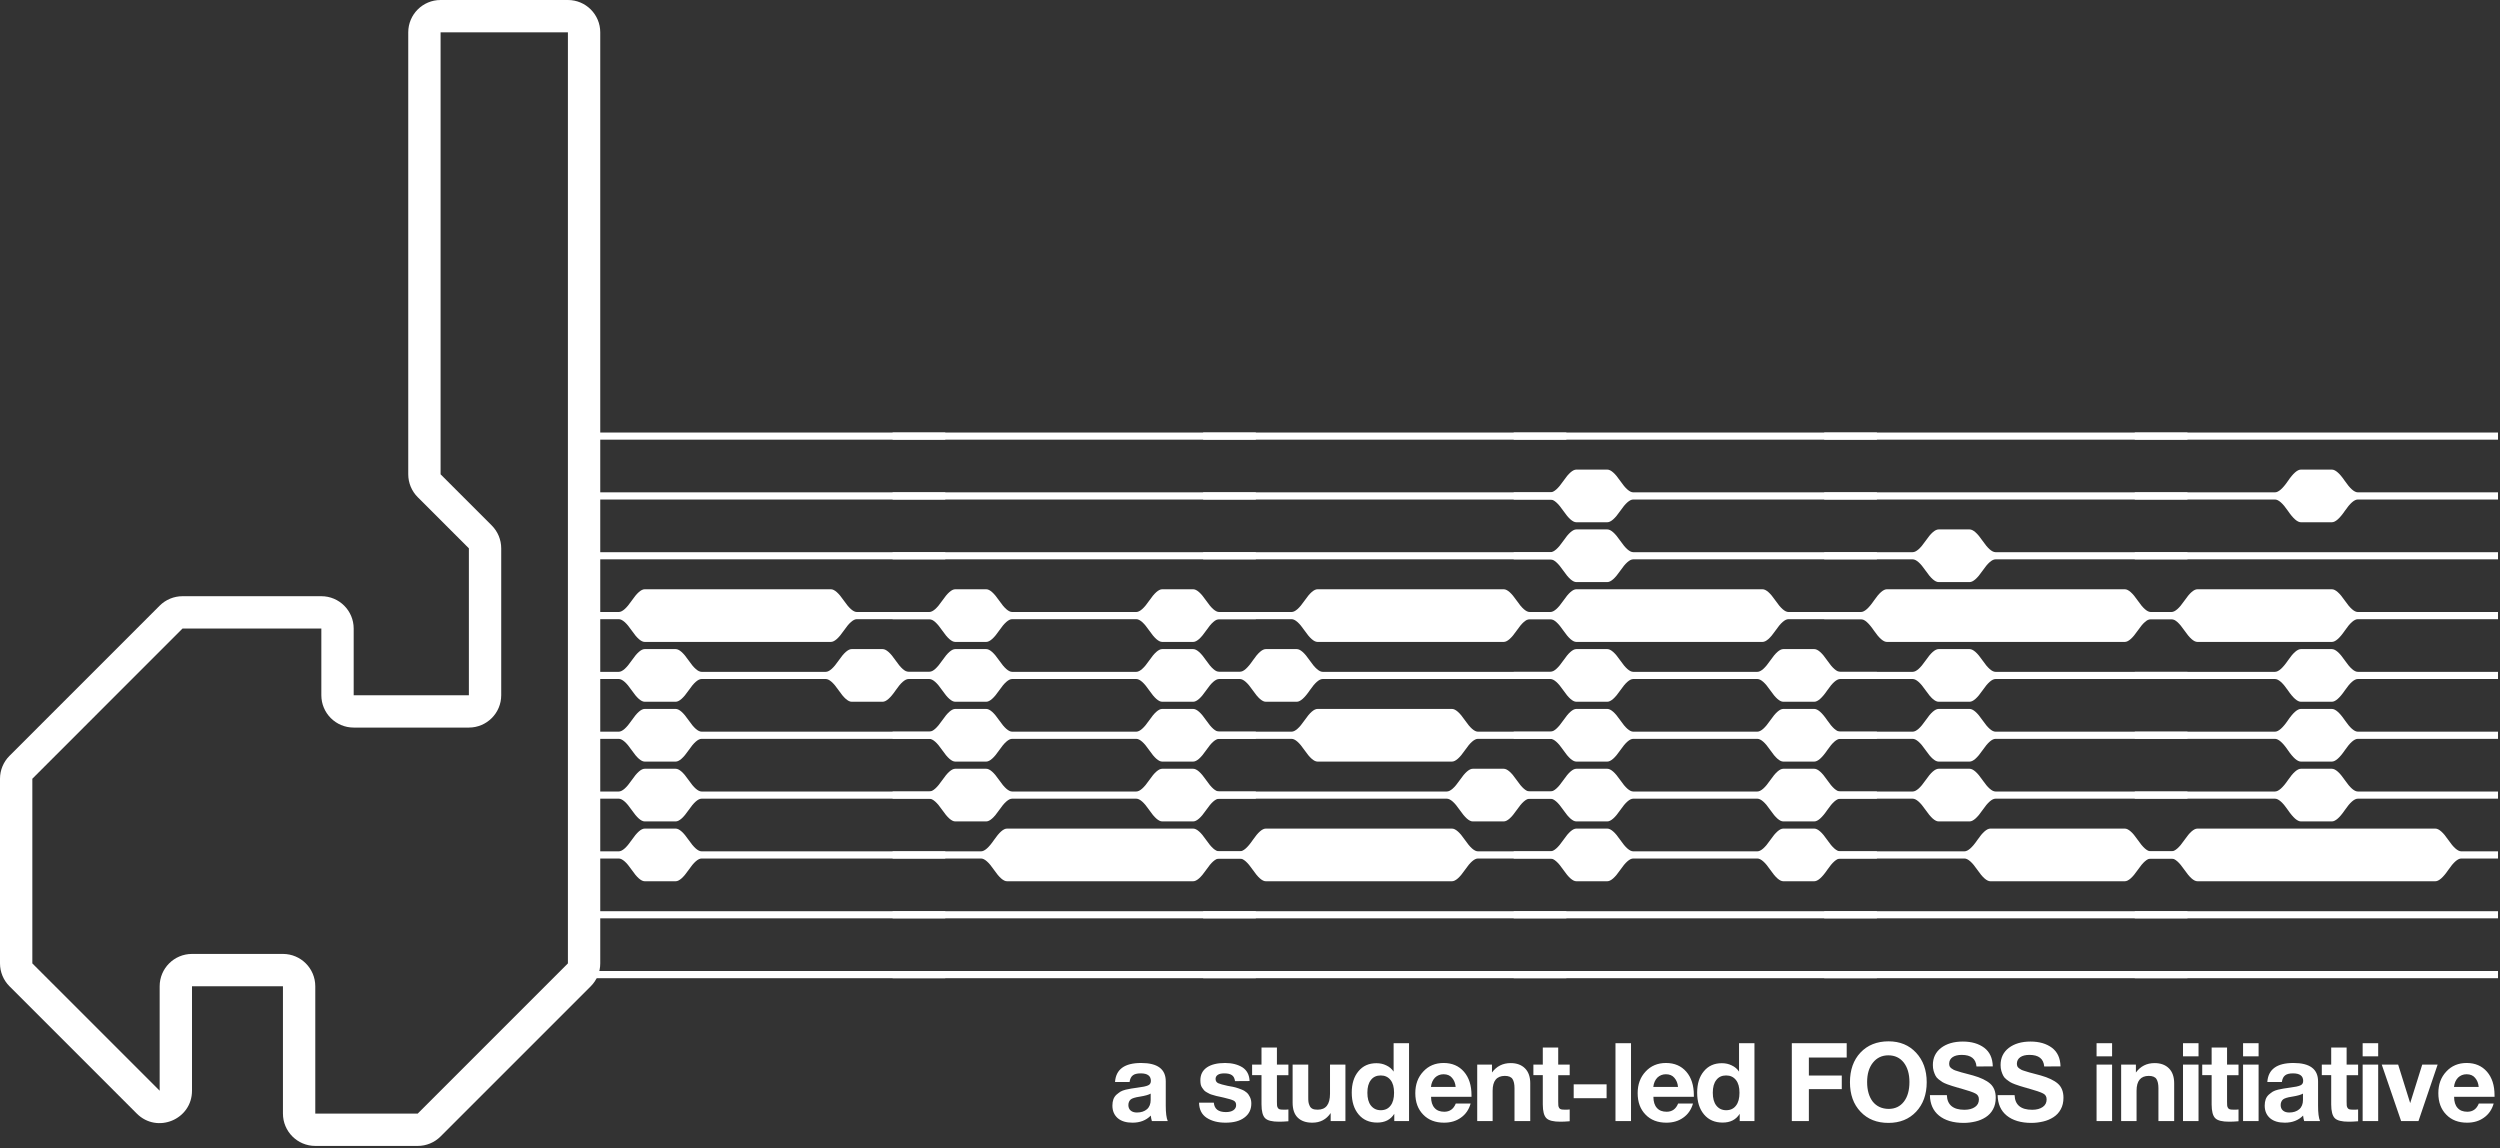 <svg width="1117" height="513" viewBox="0 0 1117 513" fill="none" xmlns="http://www.w3.org/2000/svg">
<rect x="0" y="0" width="1117" height="513" fill="#333333" stroke="none"/>
<path d="M422.35 196.45H260.064V193.242H422.35V196.45ZM422.35 223.183H260.064V219.975H422.35V223.183ZM422.35 249.917H260.064V246.709H422.35V249.917ZM422.35 276.65H382.818C381.277 276.65 379.351 278.343 377.039 281.73C374.727 285.116 372.801 286.809 371.26 286.809H288.036C286.495 286.809 284.568 285.116 282.257 281.73C279.945 278.343 278.018 276.65 276.477 276.65H260.064V273.442H276.477C278.018 273.442 279.945 271.749 282.257 268.363C284.568 264.977 286.495 263.283 288.036 263.283H371.26C372.801 263.283 374.727 264.977 377.039 268.363C379.351 271.749 381.277 273.442 382.818 273.442H422.35V276.65ZM422.35 303.384H405.936C404.395 303.384 402.468 305.077 400.157 308.463C397.845 311.849 395.918 313.542 394.377 313.542H380.507C378.965 313.542 377.039 311.849 374.727 308.463C372.415 305.077 370.489 303.384 368.948 303.384H313.465C311.924 303.384 309.998 305.077 307.686 308.463C305.374 311.849 303.448 313.542 301.907 313.542H288.036C286.495 313.542 284.568 311.849 282.257 308.463C279.945 305.077 278.018 303.384 276.477 303.384H260.064V300.176H276.477C278.018 300.176 279.945 298.482 282.257 295.096C284.568 291.71 286.495 290.017 288.036 290.017H301.907C303.448 290.017 305.374 291.71 307.686 295.096C309.998 298.482 311.924 300.176 313.465 300.176H368.948C370.489 300.176 372.415 298.482 374.727 295.096C377.039 291.71 378.965 290.017 380.507 290.017H394.377C395.918 290.017 397.845 291.71 400.157 295.096C402.468 298.482 404.395 300.176 405.936 300.176H422.35V303.384ZM422.35 330.117H313.465C311.924 330.117 309.998 331.81 307.686 335.197C305.374 338.583 303.448 340.276 301.907 340.276H288.036C286.495 340.276 284.568 338.583 282.257 335.197C279.945 331.81 278.018 330.117 276.477 330.117H260.064V326.909H276.477C278.018 326.909 279.945 325.216 282.257 321.83C284.568 318.443 286.495 316.75 288.036 316.75H301.907C303.448 316.75 305.374 318.443 307.686 321.83C309.998 325.216 311.924 326.909 313.465 326.909H422.35V330.117ZM422.35 356.851H313.465C311.924 356.851 309.998 358.544 307.686 361.93C305.374 365.316 303.448 367.009 301.907 367.009H288.036C286.495 367.009 284.568 365.316 282.257 361.93C279.945 358.544 278.018 356.851 276.477 356.851H260.064V353.643H276.477C278.018 353.643 279.945 351.95 282.257 348.563C284.568 345.177 286.495 343.484 288.036 343.484H301.907C303.448 343.484 305.374 345.177 307.686 348.563C309.998 351.95 311.924 353.643 313.465 353.643H422.35V356.851ZM422.35 383.584H313.465C311.924 383.584 309.998 385.277 307.686 388.664C305.374 392.05 303.448 393.743 301.907 393.743H288.036C286.495 393.743 284.568 392.05 282.257 388.664C279.945 385.277 278.018 383.584 276.477 383.584H260.064V380.376H276.477C278.018 380.376 279.945 378.683 282.257 375.297C284.568 371.911 286.495 370.217 288.036 370.217H301.907C303.448 370.217 305.374 371.911 307.686 375.297C309.998 378.683 311.924 380.376 313.465 380.376H422.35V383.584ZM422.35 410.318H260.064V407.11H422.35V410.318ZM422.35 437.051H260.064V433.843H422.35V437.051Z" fill="white"/>
<path d="M561.101 196.45H398.815V193.242H561.101V196.45ZM561.101 223.183H398.815V219.975H561.101V223.183ZM561.101 249.917H398.815V246.709H561.101V249.917ZM561.101 276.65H544.687C543.146 276.65 541.22 278.343 538.908 281.73C536.596 285.116 534.67 286.809 533.129 286.809H519.258C517.717 286.809 515.79 285.116 513.479 281.73C511.167 278.343 509.24 276.65 507.699 276.65H452.217C450.675 276.65 448.749 278.343 446.437 281.73C444.125 285.116 442.199 286.809 440.658 286.809H426.787C425.246 286.809 423.319 285.116 421.008 281.73C418.696 278.343 416.77 276.65 415.228 276.65H398.815V273.442H415.228C416.77 273.442 418.696 271.749 421.008 268.363C423.319 264.977 425.246 263.283 426.787 263.283H440.658C442.199 263.283 444.125 264.977 446.437 268.363C448.749 271.749 450.675 273.442 452.217 273.442H507.699C509.24 273.442 511.167 271.749 513.479 268.363C515.79 264.977 517.717 263.283 519.258 263.283H533.129C534.67 263.283 536.596 264.977 538.908 268.363C541.22 271.749 543.146 273.442 544.687 273.442H561.101V276.65ZM561.101 303.384H544.687C543.146 303.384 541.22 305.077 538.908 308.463C536.596 311.849 534.67 313.542 533.129 313.542H519.258C517.717 313.542 515.79 311.849 513.479 308.463C511.167 305.077 509.24 303.384 507.699 303.384H452.217C450.675 303.384 448.749 305.077 446.437 308.463C444.125 311.849 442.199 313.542 440.658 313.542H426.787C425.246 313.542 423.319 311.849 421.008 308.463C418.696 305.077 416.77 303.384 415.228 303.384H398.815V300.176H415.228C416.77 300.176 418.696 298.482 421.008 295.096C423.319 291.71 425.246 290.017 426.787 290.017H440.658C442.199 290.017 444.125 291.71 446.437 295.096C448.749 298.482 450.675 300.176 452.217 300.176H507.699C509.24 300.176 511.167 298.482 513.479 295.096C515.79 291.71 517.717 290.017 519.258 290.017H533.129C534.67 290.017 536.596 291.71 538.908 295.096C541.22 298.482 543.146 300.176 544.687 300.176H561.101V303.384ZM561.101 330.117H544.687C543.146 330.117 541.22 331.81 538.908 335.197C536.596 338.583 534.67 340.276 533.129 340.276H519.258C517.717 340.276 515.79 338.583 513.479 335.197C511.167 331.81 509.24 330.117 507.699 330.117H452.217C450.675 330.117 448.749 331.81 446.437 335.197C444.125 338.583 442.199 340.276 440.658 340.276H426.787C425.246 340.276 423.319 338.583 421.008 335.197C418.696 331.81 416.77 330.117 415.228 330.117H398.815V326.909H415.228C416.77 326.909 418.696 325.216 421.008 321.83C423.319 318.443 425.246 316.75 426.787 316.75H440.658C442.199 316.75 444.125 318.443 446.437 321.83C448.749 325.216 450.675 326.909 452.217 326.909H507.699C509.24 326.909 511.167 325.216 513.479 321.83C515.79 318.443 517.717 316.75 519.258 316.75H533.129C534.67 316.75 536.596 318.443 538.908 321.83C541.22 325.216 543.146 326.909 544.687 326.909H561.101V330.117ZM561.101 356.851H544.687C543.146 356.851 541.22 358.544 538.908 361.93C536.596 365.316 534.67 367.009 533.129 367.009H519.258C517.717 367.009 515.79 365.316 513.479 361.93C511.167 358.544 509.24 356.851 507.699 356.851H452.217C450.675 356.851 448.749 358.544 446.437 361.93C444.125 365.316 442.199 367.009 440.658 367.009H426.787C425.246 367.009 423.319 365.316 421.008 361.93C418.696 358.544 416.77 356.851 415.228 356.851H398.815V353.643H415.228C416.77 353.643 418.696 351.95 421.008 348.563C423.319 345.177 425.246 343.484 426.787 343.484H440.658C442.199 343.484 444.125 345.177 446.437 348.563C448.749 351.95 450.675 353.643 452.217 353.643H507.699C509.24 353.643 511.167 351.95 513.479 348.563C515.79 345.177 517.717 343.484 519.258 343.484H533.129C534.67 343.484 536.596 345.177 538.908 348.563C541.22 351.95 543.146 353.643 544.687 353.643H561.101V356.851ZM561.101 383.584H544.687C543.146 383.584 541.22 385.277 538.908 388.664C536.596 392.05 534.67 393.743 533.129 393.743H449.905C448.364 393.743 446.437 392.05 444.125 388.664C441.814 385.277 439.887 383.584 438.346 383.584H398.815V380.376H438.346C439.887 380.376 441.814 378.683 444.125 375.297C446.437 371.911 448.364 370.217 449.905 370.217H533.129C534.67 370.217 536.596 371.911 538.908 375.297C541.22 378.683 543.146 380.376 544.687 380.376H561.101V383.584ZM561.101 410.318H398.815V407.11H561.101V410.318ZM561.101 437.051H398.815V433.843H561.101V437.051Z" fill="white"/>
<path d="M699.852 196.45H537.566V193.242H699.852V196.45ZM699.852 223.183H537.566V219.975H699.852V223.183ZM699.852 249.917H537.566V246.709H699.852V249.917ZM699.852 276.65H683.439C681.897 276.65 679.971 278.343 677.659 281.73C675.347 285.116 673.421 286.809 671.88 286.809H588.656C587.115 286.809 585.188 285.116 582.877 281.73C580.565 278.343 578.638 276.65 577.097 276.65H537.566V273.442H577.097C578.638 273.442 580.565 271.749 582.877 268.363C585.188 264.977 587.115 263.283 588.656 263.283H671.88C673.421 263.283 675.347 264.977 677.659 268.363C679.971 271.749 681.897 273.442 683.439 273.442H699.852V276.65ZM699.852 303.384H590.968C589.427 303.384 587.5 305.077 585.188 308.463C582.877 311.849 580.95 313.542 579.409 313.542H565.538C563.997 313.542 562.071 311.849 559.759 308.463C557.447 305.077 555.521 303.384 553.98 303.384H537.566V300.176H553.98C555.521 300.176 557.447 298.482 559.759 295.096C562.071 291.71 563.997 290.017 565.538 290.017H579.409C580.95 290.017 582.877 291.71 585.188 295.096C587.5 298.482 589.427 300.176 590.968 300.176H699.852V303.384ZM699.852 330.117H660.321C658.78 330.117 656.853 331.81 654.542 335.197C652.23 338.583 650.303 340.276 648.762 340.276H588.656C587.115 340.276 585.188 338.583 582.877 335.197C580.565 331.81 578.638 330.117 577.097 330.117H537.566V326.909H577.097C578.638 326.909 580.565 325.216 582.877 321.83C585.188 318.443 587.115 316.75 588.656 316.75H648.762C650.303 316.75 652.23 318.443 654.542 321.83C656.853 325.216 658.78 326.909 660.321 326.909H699.852V330.117ZM699.852 356.851H683.439C681.897 356.851 679.971 358.544 677.659 361.93C675.347 365.316 673.421 367.009 671.88 367.009H658.009C656.468 367.009 654.541 365.316 652.23 361.93C649.918 358.544 647.991 356.851 646.45 356.851H537.566V353.643H646.45C647.991 353.643 649.918 351.95 652.23 348.563C654.541 345.177 656.468 343.484 658.009 343.484H671.88C673.421 343.484 675.347 345.177 677.659 348.563C679.971 351.95 681.897 353.643 683.439 353.643H699.852V356.851ZM699.852 383.584H660.321C658.78 383.584 656.853 385.277 654.542 388.664C652.23 392.05 650.303 393.743 648.762 393.743H565.538C563.997 393.743 562.071 392.05 559.759 388.664C557.447 385.277 555.521 383.584 553.98 383.584H537.566V380.376H553.98C555.521 380.376 557.447 378.683 559.759 375.297C562.071 371.911 563.997 370.217 565.538 370.217H648.762C650.303 370.217 652.23 371.911 654.542 375.297C656.853 378.683 658.78 380.376 660.321 380.376H699.852V383.584ZM699.852 410.318H537.566V407.11H699.852V410.318ZM699.852 437.051H537.566V433.843H699.852V437.051Z" fill="white"/>
<path d="M838.603 196.45H676.317V193.242H838.603V196.45ZM838.603 223.183H729.719C728.178 223.183 726.251 224.876 723.94 228.263C721.628 231.649 719.701 233.342 718.16 233.342H704.29C702.749 233.342 700.822 231.649 698.51 228.263C696.198 224.876 694.272 223.183 692.731 223.183H676.317V219.975H692.731C694.272 219.975 696.198 218.282 698.51 214.896C700.822 211.51 702.749 209.816 704.29 209.816H718.16C719.701 209.816 721.628 211.51 723.94 214.896C726.251 218.282 728.178 219.975 729.719 219.975H838.603V223.183ZM838.603 249.917H729.719C728.178 249.917 726.251 251.61 723.94 254.996C721.628 258.382 719.701 260.075 718.16 260.075H704.29C702.749 260.075 700.822 258.382 698.51 254.996C696.198 251.61 694.272 249.917 692.731 249.917H676.317V246.709H692.731C694.272 246.709 696.198 245.015 698.51 241.629C700.822 238.243 702.749 236.55 704.29 236.55H718.16C719.701 236.55 721.628 238.243 723.94 241.629C726.251 245.015 728.178 246.709 729.719 246.709H838.603V249.917ZM838.603 276.65H799.072C797.531 276.65 795.605 278.343 793.293 281.73C790.981 285.116 789.054 286.809 787.513 286.809H704.29C702.749 286.809 700.822 285.116 698.51 281.73C696.198 278.343 694.272 276.65 692.731 276.65H676.317V273.442H692.731C694.272 273.442 696.198 271.749 698.51 268.363C700.822 264.977 702.749 263.283 704.29 263.283H787.513C789.054 263.283 790.981 264.977 793.293 268.363C795.605 271.749 797.531 273.442 799.072 273.442H838.603V276.65ZM838.603 303.384H822.19C820.649 303.384 818.722 305.077 816.41 308.463C814.099 311.849 812.172 313.542 810.631 313.542H796.76C795.219 313.542 793.293 311.849 790.981 308.463C788.669 305.077 786.743 303.384 785.202 303.384H729.719C728.178 303.384 726.251 305.077 723.94 308.463C721.628 311.849 719.701 313.542 718.16 313.542H704.29C702.749 313.542 700.822 311.849 698.51 308.463C696.198 305.077 694.272 303.384 692.731 303.384H676.317V300.176H692.731C694.272 300.176 696.198 298.482 698.51 295.096C700.822 291.71 702.749 290.017 704.29 290.017H718.16C719.701 290.017 721.628 291.71 723.94 295.096C726.251 298.482 728.178 300.176 729.719 300.176H785.202C786.743 300.176 788.669 298.482 790.981 295.096C793.293 291.71 795.219 290.017 796.76 290.017H810.631C812.172 290.017 814.099 291.71 816.41 295.096C818.722 298.482 820.649 300.176 822.19 300.176H838.603V303.384ZM838.603 330.117H822.19C820.649 330.117 818.722 331.81 816.41 335.197C814.099 338.583 812.172 340.276 810.631 340.276H796.76C795.219 340.276 793.293 338.583 790.981 335.197C788.669 331.81 786.743 330.117 785.202 330.117H729.719C728.178 330.117 726.251 331.81 723.94 335.197C721.628 338.583 719.701 340.276 718.16 340.276H704.29C702.749 340.276 700.822 338.583 698.51 335.197C696.198 331.81 694.272 330.117 692.731 330.117H676.317V326.909H692.731C694.272 326.909 696.198 325.216 698.51 321.83C700.822 318.443 702.749 316.75 704.29 316.75H718.16C719.701 316.75 721.628 318.443 723.94 321.83C726.251 325.216 728.178 326.909 729.719 326.909H785.202C786.743 326.909 788.669 325.216 790.981 321.83C793.293 318.443 795.219 316.75 796.76 316.75H810.631C812.172 316.75 814.099 318.443 816.41 321.83C818.722 325.216 820.649 326.909 822.19 326.909H838.603V330.117ZM838.603 356.851H822.19C820.649 356.851 818.722 358.544 816.41 361.93C814.099 365.316 812.172 367.009 810.631 367.009H796.76C795.219 367.009 793.293 365.316 790.981 361.93C788.669 358.544 786.743 356.851 785.202 356.851H729.719C728.178 356.851 726.251 358.544 723.94 361.93C721.628 365.316 719.701 367.009 718.16 367.009H704.29C702.749 367.009 700.822 365.316 698.51 361.93C696.198 358.544 694.272 356.851 692.731 356.851H676.317V353.643H692.731C694.272 353.643 696.198 351.95 698.51 348.563C700.822 345.177 702.749 343.484 704.29 343.484H718.16C719.701 343.484 721.628 345.177 723.94 348.563C726.251 351.95 728.178 353.643 729.719 353.643H785.202C786.743 353.643 788.669 351.95 790.981 348.563C793.293 345.177 795.219 343.484 796.76 343.484H810.631C812.172 343.484 814.099 345.177 816.41 348.563C818.722 351.95 820.649 353.643 822.19 353.643H838.603V356.851ZM838.603 383.584H822.19C820.649 383.584 818.722 385.277 816.41 388.664C814.099 392.05 812.172 393.743 810.631 393.743H796.76C795.219 393.743 793.293 392.05 790.981 388.664C788.669 385.277 786.743 383.584 785.202 383.584H729.719C728.178 383.584 726.251 385.277 723.94 388.664C721.628 392.05 719.701 393.743 718.16 393.743H704.29C702.749 393.743 700.822 392.05 698.51 388.664C696.198 385.277 694.272 383.584 692.731 383.584H676.317V380.376H692.731C694.272 380.376 696.198 378.683 698.51 375.297C700.822 371.911 702.749 370.217 704.29 370.217H718.16C719.701 370.217 721.628 371.911 723.94 375.297C726.251 378.683 728.178 380.376 729.719 380.376H785.202C786.743 380.376 788.669 378.683 790.981 375.297C793.293 371.911 795.219 370.217 796.76 370.217H810.631C812.172 370.217 814.099 371.911 816.41 375.297C818.722 378.683 820.649 380.376 822.19 380.376H838.603V383.584ZM838.603 410.318H676.317V407.11H838.603V410.318ZM838.603 437.051H676.317V433.843H838.603V437.051Z" fill="white"/>
<path d="M977.355 196.45H815.068V193.242H977.355V196.45ZM977.355 223.183H815.068V219.975H977.355V223.183ZM977.355 249.917H891.588C890.047 249.917 888.12 251.61 885.809 254.996C883.497 258.382 881.57 260.075 880.029 260.075H866.159C864.617 260.075 862.691 258.382 860.379 254.996C858.067 251.61 856.141 249.917 854.6 249.917H815.068V246.709H854.6C856.141 246.709 858.067 245.015 860.379 241.629C862.691 238.243 864.617 236.55 866.159 236.55H880.029C881.57 236.55 883.497 238.243 885.809 241.629C888.12 245.015 890.047 246.709 891.588 246.709H977.355V249.917ZM977.355 276.65H960.941C959.4 276.65 957.473 278.343 955.162 281.73C952.85 285.116 950.923 286.809 949.382 286.809H843.041C841.5 286.809 839.573 285.116 837.261 281.73C834.95 278.343 833.023 276.65 831.482 276.65H815.068V273.442H831.482C833.023 273.442 834.95 271.749 837.261 268.363C839.573 264.977 841.5 263.283 843.041 263.283H949.382C950.923 263.283 952.85 264.977 955.162 268.363C957.473 271.749 959.4 273.442 960.941 273.442H977.355V276.65ZM977.355 303.384H891.588C890.047 303.384 888.12 305.077 885.809 308.463C883.497 311.849 881.57 313.542 880.029 313.542H866.159C864.617 313.542 862.691 311.849 860.379 308.463C858.067 305.077 856.141 303.384 854.6 303.384H815.068V300.176H854.6C856.141 300.176 858.067 298.482 860.379 295.096C862.691 291.71 864.617 290.017 866.159 290.017H880.029C881.57 290.017 883.497 291.71 885.809 295.096C888.12 298.482 890.047 300.176 891.588 300.176H977.355V303.384ZM977.355 330.117H891.588C890.047 330.117 888.12 331.81 885.809 335.197C883.497 338.583 881.57 340.276 880.029 340.276H866.159C864.617 340.276 862.691 338.583 860.379 335.197C858.067 331.81 856.141 330.117 854.6 330.117H815.068V326.909H854.6C856.141 326.909 858.067 325.216 860.379 321.83C862.691 318.443 864.617 316.75 866.159 316.75H880.029C881.57 316.75 883.497 318.443 885.809 321.83C888.12 325.216 890.047 326.909 891.588 326.909H977.355V330.117ZM977.355 356.851H891.588C890.047 356.851 888.12 358.544 885.809 361.93C883.497 365.316 881.57 367.009 880.029 367.009H866.159C864.617 367.009 862.691 365.316 860.379 361.93C858.067 358.544 856.141 356.851 854.6 356.851H815.068V353.643H854.6C856.141 353.643 858.067 351.95 860.379 348.563C862.691 345.177 864.617 343.484 866.159 343.484H880.029C881.57 343.484 883.497 345.177 885.809 348.563C888.12 351.95 890.047 353.643 891.588 353.643H977.355V356.851ZM977.355 383.584H960.941C959.4 383.584 957.473 385.277 955.162 388.664C952.85 392.05 950.923 393.743 949.382 393.743H889.276C887.735 393.743 885.809 392.05 883.497 388.664C881.185 385.277 879.259 383.584 877.717 383.584H815.068V380.376H877.717C879.259 380.376 881.185 378.683 883.497 375.297C885.809 371.911 887.735 370.217 889.276 370.217H949.382C950.923 370.217 952.85 371.911 955.162 375.297C957.473 378.683 959.4 380.376 960.941 380.376H977.355V383.584ZM977.355 410.318H815.068V407.11H977.355V410.318ZM977.355 437.051H815.068V433.843H977.355V437.051Z" fill="white"/>
<path d="M1116.11 196.45H953.82V193.242H1116.11V196.45ZM1116.11 223.183H1053.46C1051.92 223.183 1049.99 224.876 1047.68 228.263C1045.37 231.649 1043.44 233.342 1041.9 233.342H1028.03C1026.49 233.342 1024.56 231.649 1022.25 228.263C1019.94 224.876 1018.01 223.183 1016.47 223.183H953.82V219.975H1016.47C1018.01 219.975 1019.94 218.282 1022.25 214.896C1024.56 211.51 1026.49 209.816 1028.03 209.816H1041.9C1043.44 209.816 1045.37 211.51 1047.68 214.896C1049.99 218.282 1051.92 219.975 1053.46 219.975H1116.11V223.183ZM1116.11 249.917H953.82V246.709H1116.11V249.917ZM1116.11 276.65H1053.46C1051.92 276.65 1049.99 278.343 1047.68 281.73C1045.37 285.116 1043.44 286.809 1041.9 286.809H981.792C980.251 286.809 978.325 285.116 976.013 281.73C973.701 278.343 971.775 276.65 970.233 276.65H953.82V273.442H970.233C971.775 273.442 973.701 271.749 976.013 268.363C978.325 264.977 980.251 263.283 981.792 263.283H1041.9C1043.44 263.283 1045.37 264.977 1047.68 268.363C1049.99 271.749 1051.92 273.442 1053.46 273.442H1116.11V276.65ZM1116.11 303.384H1053.46C1051.92 303.384 1049.99 305.077 1047.68 308.463C1045.37 311.849 1043.44 313.542 1041.9 313.542H1028.03C1026.49 313.542 1024.56 311.849 1022.25 308.463C1019.94 305.077 1018.01 303.384 1016.47 303.384H953.82V300.176H1016.47C1018.01 300.176 1019.94 298.482 1022.25 295.096C1024.56 291.71 1026.49 290.017 1028.03 290.017H1041.9C1043.44 290.017 1045.37 291.71 1047.68 295.096C1049.99 298.482 1051.92 300.176 1053.46 300.176H1116.11V303.384ZM1116.11 330.117H1053.46C1051.92 330.117 1049.99 331.81 1047.68 335.197C1045.37 338.583 1043.44 340.276 1041.9 340.276H1028.03C1026.49 340.276 1024.56 338.583 1022.25 335.197C1019.94 331.81 1018.01 330.117 1016.47 330.117H953.82V326.909H1016.47C1018.01 326.909 1019.94 325.216 1022.25 321.83C1024.56 318.443 1026.49 316.75 1028.03 316.75H1041.9C1043.44 316.75 1045.37 318.443 1047.68 321.83C1049.99 325.216 1051.92 326.909 1053.46 326.909H1116.11V330.117ZM1116.11 356.851H1053.46C1051.92 356.851 1049.99 358.544 1047.68 361.93C1045.37 365.316 1043.44 367.009 1041.9 367.009H1028.03C1026.49 367.009 1024.56 365.316 1022.25 361.93C1019.94 358.544 1018.01 356.851 1016.47 356.851H953.82V353.643H1016.47C1018.01 353.643 1019.94 351.95 1022.25 348.563C1024.56 345.177 1026.49 343.484 1028.03 343.484H1041.9C1043.44 343.484 1045.37 345.177 1047.68 348.563C1049.99 351.95 1051.92 353.643 1053.46 353.643H1116.11V356.851ZM1116.11 383.584H1099.69C1098.15 383.584 1096.22 385.277 1093.91 388.664C1091.6 392.05 1089.67 393.743 1088.13 393.743H981.792C980.251 393.743 978.325 392.05 976.013 388.664C973.701 385.277 971.775 383.584 970.233 383.584H953.82V380.376H970.233C971.775 380.376 973.701 378.683 976.013 375.297C978.325 371.911 980.251 370.217 981.792 370.217H1088.13C1089.67 370.217 1091.6 371.911 1093.91 375.297C1096.22 378.683 1098.15 380.376 1099.69 380.376H1116.11V383.584ZM1116.11 410.318H953.82V407.11H1116.11V410.318ZM1116.11 437.051H953.82V433.843H1116.11V437.051Z" fill="white"/>
<path fill-rule="evenodd" clip-rule="evenodd" d="M182.406 14.448C182.406 6.469 188.874 0 196.854 0H253.743C261.722 0 268.191 6.469 268.191 14.448V430.447C268.191 434.279 266.668 437.954 263.959 440.663L196.854 507.768C194.144 510.478 190.469 512 186.637 512H140.868C132.888 512 126.42 505.531 126.42 497.552V440.663H85.785V487.336C85.785 500.208 70.222 506.654 61.121 497.552L4.232 440.663C1.522 437.954 0 434.279 0 430.447V347.938C0 344.106 1.522 340.431 4.232 337.721L71.337 270.616C74.046 267.907 77.721 266.384 81.553 266.384H143.577C151.556 266.384 158.025 272.853 158.025 280.832V310.631H209.496V244.996L186.637 222.138C183.928 219.428 182.406 215.753 182.406 211.921V14.448ZM253.743 14.448H196.854V211.921L219.712 234.78C222.421 237.489 223.944 241.164 223.944 244.996V310.631C223.944 318.611 217.475 325.079 209.496 325.079H158.025C150.045 325.079 143.577 318.611 143.577 310.631V280.832H81.553L14.448 347.938L14.448 430.447L71.337 487.336V440.663C71.337 432.684 77.805 426.215 85.785 426.215H126.42C134.399 426.215 140.868 432.684 140.868 440.663V497.552H186.637L253.743 430.447V14.448Z" fill="white"/>
<path d="M521.742 500.882H514.658C514.463 500.247 514.267 499.416 514.17 498.439C512.069 500.588 509.333 501.614 506.011 501.614C503.227 501.614 501.028 500.979 499.416 499.611C497.853 498.244 497.022 496.387 497.022 493.993C497.022 492.919 497.169 491.99 497.462 491.16C497.755 490.378 498.195 489.694 498.83 489.108C499.465 488.571 500.051 488.131 500.637 487.74C501.224 487.398 502.005 487.105 502.982 486.861C504.008 486.666 504.839 486.47 505.425 486.372C506.06 486.275 506.939 486.128 508.063 485.982C510.506 485.688 512.118 485.346 512.948 484.956C513.779 484.614 514.218 483.93 514.218 482.953C514.218 480.706 512.704 479.582 509.675 479.582C508.063 479.582 506.891 479.875 506.158 480.461C505.376 481.047 504.888 482.025 504.692 483.441H498.195C498.586 477.774 502.445 474.941 509.871 474.941C517.198 474.941 520.862 477.677 520.862 483.148V494.042C520.862 497.267 521.156 499.514 521.742 500.882ZM514.121 488.62C513.339 489.108 511.678 489.597 509.236 489.987C507.184 490.281 505.865 490.72 505.23 491.209C504.546 491.795 504.155 492.674 504.155 493.749C504.155 494.775 504.497 495.606 505.181 496.192C505.865 496.778 506.793 497.071 507.965 497.071C509.822 497.071 511.336 496.583 512.46 495.606C513.583 494.628 514.121 493.212 514.121 491.453V488.62ZM558.31 483.002L551.812 483.05C551.617 481.78 551.177 480.852 550.396 480.364C549.614 479.826 548.49 479.582 547.025 479.582C545.804 479.582 544.826 479.777 544.143 480.217C543.459 480.657 543.117 481.292 543.117 482.073C543.117 482.953 543.507 483.588 544.289 483.979C545.071 484.321 546.487 484.711 548.49 485.151C548.881 485.2 549.125 485.249 549.272 485.298C550.445 485.493 551.422 485.688 552.105 485.884C552.789 486.079 553.669 486.372 554.646 486.763C555.672 487.154 556.453 487.643 556.991 488.131C557.577 488.62 558.065 489.304 558.456 490.134C558.896 491.013 559.091 491.99 559.091 493.065C559.091 495.703 558.065 497.804 556.014 499.318C553.962 500.882 551.177 501.614 547.562 501.614C544.143 501.614 541.358 500.882 539.111 499.416C536.912 497.95 535.789 495.703 535.74 492.674H542.335C542.579 495.508 544.387 496.876 547.709 496.876C549.125 496.876 550.249 496.631 551.08 496.045C551.91 495.459 552.301 494.726 552.301 493.749C552.301 492.821 551.959 492.137 551.177 491.746C550.445 491.355 549.077 490.965 547.025 490.476C546.878 490.476 546.732 490.427 546.634 490.378C546.439 490.329 545.901 490.232 545.12 490.036C544.338 489.89 543.801 489.792 543.507 489.694C543.214 489.597 542.677 489.45 541.993 489.255C541.309 489.059 540.772 488.913 540.43 488.717C540.137 488.522 539.697 488.326 539.16 488.033C538.622 487.74 538.231 487.447 537.938 487.105C537.694 486.812 537.401 486.421 537.108 485.982C536.815 485.542 536.57 485.053 536.473 484.467C536.375 483.93 536.326 483.344 536.326 482.66C536.326 480.217 537.254 478.312 539.208 476.944C541.114 475.625 543.849 474.941 547.367 474.941C550.493 474.941 553.083 475.625 555.134 476.895C557.137 478.214 558.212 480.266 558.31 483.002ZM575.658 475.674V480.412H570.528V492.284C570.528 493.016 570.528 493.554 570.577 493.896C570.577 494.238 570.724 494.58 570.919 494.97C571.114 495.312 571.408 495.557 571.798 495.654C572.189 495.752 572.775 495.801 573.557 495.801C574.388 495.801 575.072 495.801 575.658 495.703V500.979C573.948 501.126 572.531 501.175 571.456 501.175C568.428 501.175 566.327 500.686 565.252 499.611C564.177 498.537 563.64 496.485 563.64 493.456V480.364H559.439V475.674H563.64V468.053H570.528V475.674H575.658ZM601.137 475.674V500.882H594.542V497.315C592.588 500.198 589.852 501.614 586.335 501.614C583.55 501.614 581.401 500.882 579.838 499.367C578.274 497.853 577.542 495.606 577.542 492.626V475.674H584.528V490.085C584.528 491.062 584.528 491.795 584.625 492.381C584.723 492.967 584.869 493.505 585.163 494.091C585.407 494.677 585.847 495.117 586.433 495.41C587.019 495.703 587.801 495.801 588.778 495.801C592.393 495.801 594.249 493.456 594.249 488.668V475.674H601.137ZM629.558 500.882H622.963V497.657C621.302 500.295 618.762 501.566 615.342 501.566C611.874 501.566 609.089 500.393 607.037 497.95C604.986 495.508 603.96 492.284 603.96 488.18C603.96 484.223 604.937 481.047 606.94 478.654C608.943 476.211 611.63 475.039 615 475.039C616.564 475.039 618.029 475.332 619.397 476.016C620.765 476.651 621.889 477.579 622.67 478.8V466.099H629.558V500.882ZM622.866 488.229C622.866 485.786 622.377 483.93 621.302 482.562C620.228 481.194 618.762 480.51 616.906 480.51C615 480.51 613.535 481.194 612.509 482.562C611.434 483.93 610.946 485.786 610.946 488.229C610.946 490.671 611.434 492.577 612.509 493.945C613.584 495.312 615.049 496.045 616.906 496.045C618.811 496.045 620.276 495.361 621.302 493.993C622.377 492.626 622.866 490.72 622.866 488.229ZM657.078 493.065C656.297 495.801 654.831 497.902 652.731 499.367C650.63 500.882 648.138 501.614 645.207 501.614C641.348 501.614 638.221 500.442 635.876 497.999C633.532 495.606 632.359 492.43 632.359 488.424C632.359 484.516 633.532 481.292 635.925 478.751C638.27 476.211 641.299 474.941 645.012 474.941C648.822 474.941 651.851 476.26 654.098 478.849C656.346 481.438 657.469 484.956 657.469 489.352V490.036H639.394C639.394 492.235 639.931 493.896 640.957 495.019C641.983 496.192 643.449 496.729 645.305 496.729C647.748 496.729 649.457 495.508 650.435 493.065H657.078ZM650.386 485.64C650.239 483.979 649.702 482.66 648.774 481.585C647.894 480.51 646.624 479.973 644.963 479.973C643.449 479.973 642.178 480.51 641.153 481.487C640.175 482.513 639.54 483.881 639.345 485.64H650.386ZM683.714 500.882H676.679V486.177C676.679 484.418 676.386 483.05 675.8 482.122C675.213 481.194 674.041 480.706 672.38 480.706C668.716 480.706 666.908 482.953 666.908 487.349V500.882H660.02V475.674H666.615V479.191C668.667 476.406 671.452 474.99 674.969 474.99C677.656 474.99 679.806 475.771 681.369 477.335C682.932 478.898 683.714 481.145 683.714 484.027V500.882ZM701.338 475.674V480.412H696.209V492.284C696.209 493.016 696.209 493.554 696.258 493.896C696.258 494.238 696.404 494.58 696.6 494.97C696.795 495.312 697.088 495.557 697.479 495.654C697.87 495.752 698.456 495.801 699.238 495.801C700.068 495.801 700.752 495.801 701.338 495.703V500.979C699.629 501.126 698.212 501.175 697.137 501.175C694.108 501.175 692.008 500.686 690.933 499.611C689.858 498.537 689.321 496.485 689.321 493.456V480.364H685.119V475.674H689.321V468.053H696.209V475.674H701.338ZM717.829 484.467V490.671H703.125V484.467H717.829ZM728.734 466.099V500.882H721.797V466.099H728.734ZM756.425 493.065C755.643 495.801 754.177 497.902 752.077 499.367C749.976 500.882 747.485 501.614 744.553 501.614C740.694 501.614 737.568 500.442 735.223 497.999C732.878 495.606 731.705 492.43 731.705 488.424C731.705 484.516 732.878 481.292 735.271 478.751C737.616 476.211 740.645 474.941 744.358 474.941C748.169 474.941 751.197 476.26 753.445 478.849C755.692 481.438 756.815 484.956 756.815 489.352V490.036H738.74C738.74 492.235 739.277 493.896 740.303 495.019C741.329 496.192 742.795 496.729 744.651 496.729C747.094 496.729 748.804 495.508 749.781 493.065H756.425ZM749.732 485.64C749.585 483.979 749.048 482.66 748.12 481.585C747.24 480.51 745.97 479.973 744.309 479.973C742.795 479.973 741.525 480.51 740.499 481.487C739.522 482.513 738.887 483.881 738.691 485.64H749.732ZM783.89 500.882H777.295V497.657C775.634 500.295 773.094 501.566 769.674 501.566C766.206 501.566 763.421 500.393 761.369 497.95C759.318 495.508 758.292 492.284 758.292 488.18C758.292 484.223 759.269 481.047 761.272 478.654C763.275 476.211 765.962 475.039 769.332 475.039C770.896 475.039 772.361 475.332 773.729 476.016C775.097 476.651 776.221 477.579 777.002 478.8V466.099H783.89V500.882ZM777.198 488.229C777.198 485.786 776.709 483.93 775.634 482.562C774.56 481.194 773.094 480.51 771.238 480.51C769.332 480.51 767.867 481.194 766.841 482.562C765.766 483.93 765.278 485.786 765.278 488.229C765.278 490.671 765.766 492.577 766.841 493.945C767.916 495.312 769.381 496.045 771.238 496.045C773.143 496.045 774.608 495.361 775.634 493.993C776.709 492.626 777.198 490.72 777.198 488.229ZM825.105 466.099V472.498H808.202V480.559H822.906V486.617H808.202V500.882H800.581V466.099H825.105ZM843.804 465.268C848.885 465.268 852.988 466.978 856.115 470.349C859.242 473.72 860.854 478.116 860.854 483.539C860.854 489.01 859.242 493.407 856.115 496.729C852.988 500.051 848.836 501.712 843.755 501.712C838.577 501.712 834.424 500.051 831.298 496.729C828.122 493.407 826.559 489.01 826.559 483.539C826.559 478.067 828.122 473.622 831.249 470.3C834.376 466.978 838.577 465.268 843.804 465.268ZM843.706 471.521C840.824 471.521 838.528 472.645 836.818 474.794C835.108 476.944 834.229 479.826 834.229 483.441C834.229 487.154 835.108 490.085 836.769 492.235C838.479 494.335 840.824 495.41 843.804 495.459C846.686 495.459 848.983 494.384 850.643 492.235C852.304 490.085 853.135 487.154 853.135 483.441C853.135 479.777 852.256 476.895 850.595 474.746C848.885 472.596 846.589 471.521 843.706 471.521ZM890.376 476.455L883.097 476.504C882.804 473.036 880.606 471.326 876.502 471.326C874.743 471.326 873.376 471.668 872.399 472.352C871.421 473.036 870.884 474.013 870.884 475.283C870.884 475.674 870.982 476.065 871.079 476.406C871.226 476.7 871.47 476.993 871.812 477.286C872.203 477.579 872.545 477.774 872.887 477.97C873.278 478.165 873.815 478.361 874.499 478.556C875.183 478.751 875.818 478.947 876.404 479.142C876.991 479.289 877.772 479.484 878.798 479.777C879.873 480.022 880.752 480.266 881.534 480.51C884.954 481.487 887.543 482.708 889.204 484.174C890.865 485.64 891.695 487.74 891.695 490.476C891.695 492.43 891.304 494.189 890.474 495.654C889.692 497.12 888.569 498.292 887.201 499.172C885.833 500.051 884.319 500.686 882.658 501.077C880.997 501.468 879.238 501.712 877.381 501.712C872.692 501.712 868.979 500.588 866.341 498.439C863.703 496.289 862.335 493.212 862.286 489.304H869.858C870.005 493.651 872.643 495.85 877.723 495.85C879.726 495.85 881.29 495.41 882.462 494.58C883.635 493.749 884.172 492.626 884.172 491.209C884.172 489.987 883.683 489.108 882.609 488.571C881.534 487.985 879.336 487.252 875.916 486.275C875.72 486.226 875.574 486.177 875.476 486.177C875.379 486.128 875.281 486.079 875.085 486.03C874.939 485.982 874.792 485.933 874.646 485.933C873.473 485.591 872.692 485.346 872.203 485.2C871.763 485.053 871.031 484.809 870.054 484.467C869.077 484.076 868.344 483.783 867.904 483.49C867.416 483.197 866.878 482.757 866.194 482.269C865.51 481.731 865.071 481.194 864.778 480.608C864.484 480.022 864.191 479.338 863.947 478.507C863.703 477.677 863.605 476.797 863.605 475.82C863.605 472.645 864.826 470.105 867.269 468.199C869.712 466.343 872.936 465.366 876.991 465.366C880.899 465.366 884.074 466.294 886.566 468.15C889.008 470.007 890.279 472.743 890.376 476.455ZM920.636 476.455L913.357 476.504C913.064 473.036 910.866 471.326 906.762 471.326C905.003 471.326 903.636 471.668 902.658 472.352C901.681 473.036 901.144 474.013 901.144 475.283C901.144 475.674 901.242 476.065 901.339 476.406C901.486 476.7 901.73 476.993 902.072 477.286C902.463 477.579 902.805 477.774 903.147 477.97C903.538 478.165 904.075 478.361 904.759 478.556C905.443 478.751 906.078 478.947 906.664 479.142C907.251 479.289 908.032 479.484 909.058 479.777C910.133 480.022 911.012 480.266 911.794 480.51C915.214 481.487 917.803 482.708 919.464 484.174C921.125 485.64 921.955 487.74 921.955 490.476C921.955 492.43 921.564 494.189 920.734 495.654C919.952 497.12 918.829 498.292 917.461 499.172C916.093 500.051 914.578 500.686 912.917 501.077C911.256 501.468 909.498 501.712 907.641 501.712C902.952 501.712 899.239 500.588 896.601 498.439C893.963 496.289 892.595 493.212 892.546 489.304H900.118C900.265 493.651 902.903 495.85 907.983 495.85C909.986 495.85 911.55 495.41 912.722 494.58C913.895 493.749 914.432 492.626 914.432 491.209C914.432 489.987 913.943 489.108 912.869 488.571C911.794 487.985 909.596 487.252 906.176 486.275C905.98 486.226 905.834 486.177 905.736 486.177C905.638 486.128 905.541 486.079 905.345 486.03C905.199 485.982 905.052 485.933 904.906 485.933C903.733 485.591 902.952 485.346 902.463 485.2C902.023 485.053 901.291 484.809 900.314 484.467C899.336 484.076 898.604 483.783 898.164 483.49C897.675 483.197 897.138 482.757 896.454 482.269C895.77 481.731 895.331 481.194 895.037 480.608C894.744 480.022 894.451 479.338 894.207 478.507C893.963 477.677 893.865 476.797 893.865 475.82C893.865 472.645 895.086 470.105 897.529 468.199C899.972 466.343 903.196 465.366 907.251 465.366C911.159 465.366 914.334 466.294 916.826 468.15C919.268 470.007 920.538 472.743 920.636 476.455ZM943.682 466.099V471.961H936.745V466.099H943.682ZM943.682 475.674V500.882H936.745V475.674H943.682ZM971.421 500.882H964.386V486.177C964.386 484.418 964.093 483.05 963.507 482.122C962.92 481.194 961.748 480.706 960.087 480.706C956.423 480.706 954.615 482.953 954.615 487.349V500.882H947.727V475.674H954.322V479.191C956.374 476.406 959.159 474.99 962.676 474.99C965.363 474.99 967.512 475.771 969.076 477.335C970.639 478.898 971.421 481.145 971.421 484.027V500.882ZM982.304 466.099V471.961H975.367V466.099H982.304ZM982.304 475.674V500.882H975.367V475.674H982.304ZM1000.17 475.674V480.412H995.045V492.284C995.045 493.016 995.045 493.554 995.094 493.896C995.094 494.238 995.24 494.58 995.436 494.97C995.631 495.312 995.924 495.557 996.315 495.654C996.706 495.752 997.292 495.801 998.074 495.801C998.904 495.801 999.588 495.801 1000.17 495.703V500.979C998.465 501.126 997.048 501.175 995.973 501.175C992.944 501.175 990.844 500.686 989.769 499.611C988.694 498.537 988.157 496.485 988.157 493.456V480.364H983.955V475.674H988.157V468.053H995.045V475.674H1000.17ZM1009.14 466.099V471.961H1002.2V466.099H1009.14ZM1009.14 475.674V500.882H1002.2V475.674H1009.14ZM1036.59 500.882H1029.5C1029.31 500.247 1029.11 499.416 1029.02 498.439C1026.92 500.588 1024.18 501.614 1020.86 501.614C1018.07 501.614 1015.87 500.979 1014.26 499.611C1012.7 498.244 1011.87 496.387 1011.87 493.993C1011.87 492.919 1012.02 491.99 1012.31 491.16C1012.6 490.378 1013.04 489.694 1013.68 489.108C1014.31 488.571 1014.9 488.131 1015.48 487.74C1016.07 487.398 1016.85 487.105 1017.83 486.861C1018.85 486.666 1019.69 486.47 1020.27 486.372C1020.91 486.275 1021.79 486.128 1022.91 485.982C1025.35 485.688 1026.96 485.346 1027.79 484.956C1028.63 484.614 1029.06 483.93 1029.06 482.953C1029.06 480.706 1027.55 479.582 1024.52 479.582C1022.91 479.582 1021.74 479.875 1021 480.461C1020.22 481.047 1019.73 482.025 1019.54 483.441H1013.04C1013.43 477.774 1017.29 474.941 1024.72 474.941C1032.04 474.941 1035.71 477.677 1035.71 483.148V494.042C1035.71 497.267 1036 499.514 1036.59 500.882ZM1028.97 488.62C1028.19 489.108 1026.52 489.597 1024.08 489.987C1022.03 490.281 1020.71 490.72 1020.08 491.209C1019.39 491.795 1019 492.674 1019 493.749C1019 494.775 1019.34 495.606 1020.03 496.192C1020.71 496.778 1021.64 497.071 1022.81 497.071C1024.67 497.071 1026.18 496.583 1027.31 495.606C1028.43 494.628 1028.97 493.212 1028.97 491.453V488.62ZM1053.6 475.674V480.412H1048.47V492.284C1048.47 493.016 1048.47 493.554 1048.52 493.896C1048.52 494.238 1048.67 494.58 1048.86 494.97C1049.06 495.312 1049.35 495.557 1049.74 495.654C1050.13 495.752 1050.72 495.801 1051.5 495.801C1052.33 495.801 1053.01 495.801 1053.6 495.703V500.979C1051.89 501.126 1050.47 501.175 1049.4 501.175C1046.37 501.175 1044.27 500.686 1043.19 499.611C1042.12 498.537 1041.58 496.485 1041.58 493.456V480.364H1037.38V475.674H1041.58V468.053H1048.47V475.674H1053.6ZM1062.57 466.099V471.961H1055.63V466.099H1062.57ZM1062.57 475.674V500.882H1055.63V475.674H1062.57ZM1082.25 475.674H1089.13L1080.58 500.882H1072.82L1064.17 475.674H1071.5L1076.87 492.87L1082.25 475.674ZM1114.17 493.065C1113.39 495.801 1111.92 497.902 1109.82 499.367C1107.72 500.882 1105.23 501.614 1102.3 501.614C1098.44 501.614 1095.31 500.442 1092.97 497.999C1090.62 495.606 1089.45 492.43 1089.45 488.424C1089.45 484.516 1090.62 481.292 1093.02 478.751C1095.36 476.211 1098.39 474.941 1102.11 474.941C1105.92 474.941 1108.94 476.26 1111.19 478.849C1113.44 481.438 1114.56 484.956 1114.56 489.352V490.036H1096.49C1096.49 492.235 1097.02 493.896 1098.05 495.019C1099.08 496.192 1100.54 496.729 1102.4 496.729C1104.84 496.729 1106.55 495.508 1107.53 493.065H1114.17ZM1107.48 485.64C1107.33 483.979 1106.8 482.66 1105.87 481.585C1104.99 480.51 1103.72 479.973 1102.06 479.973C1100.54 479.973 1099.27 480.51 1098.25 481.487C1097.27 482.513 1096.63 483.881 1096.44 485.64H1107.48Z" fill="white"/>
</svg>

